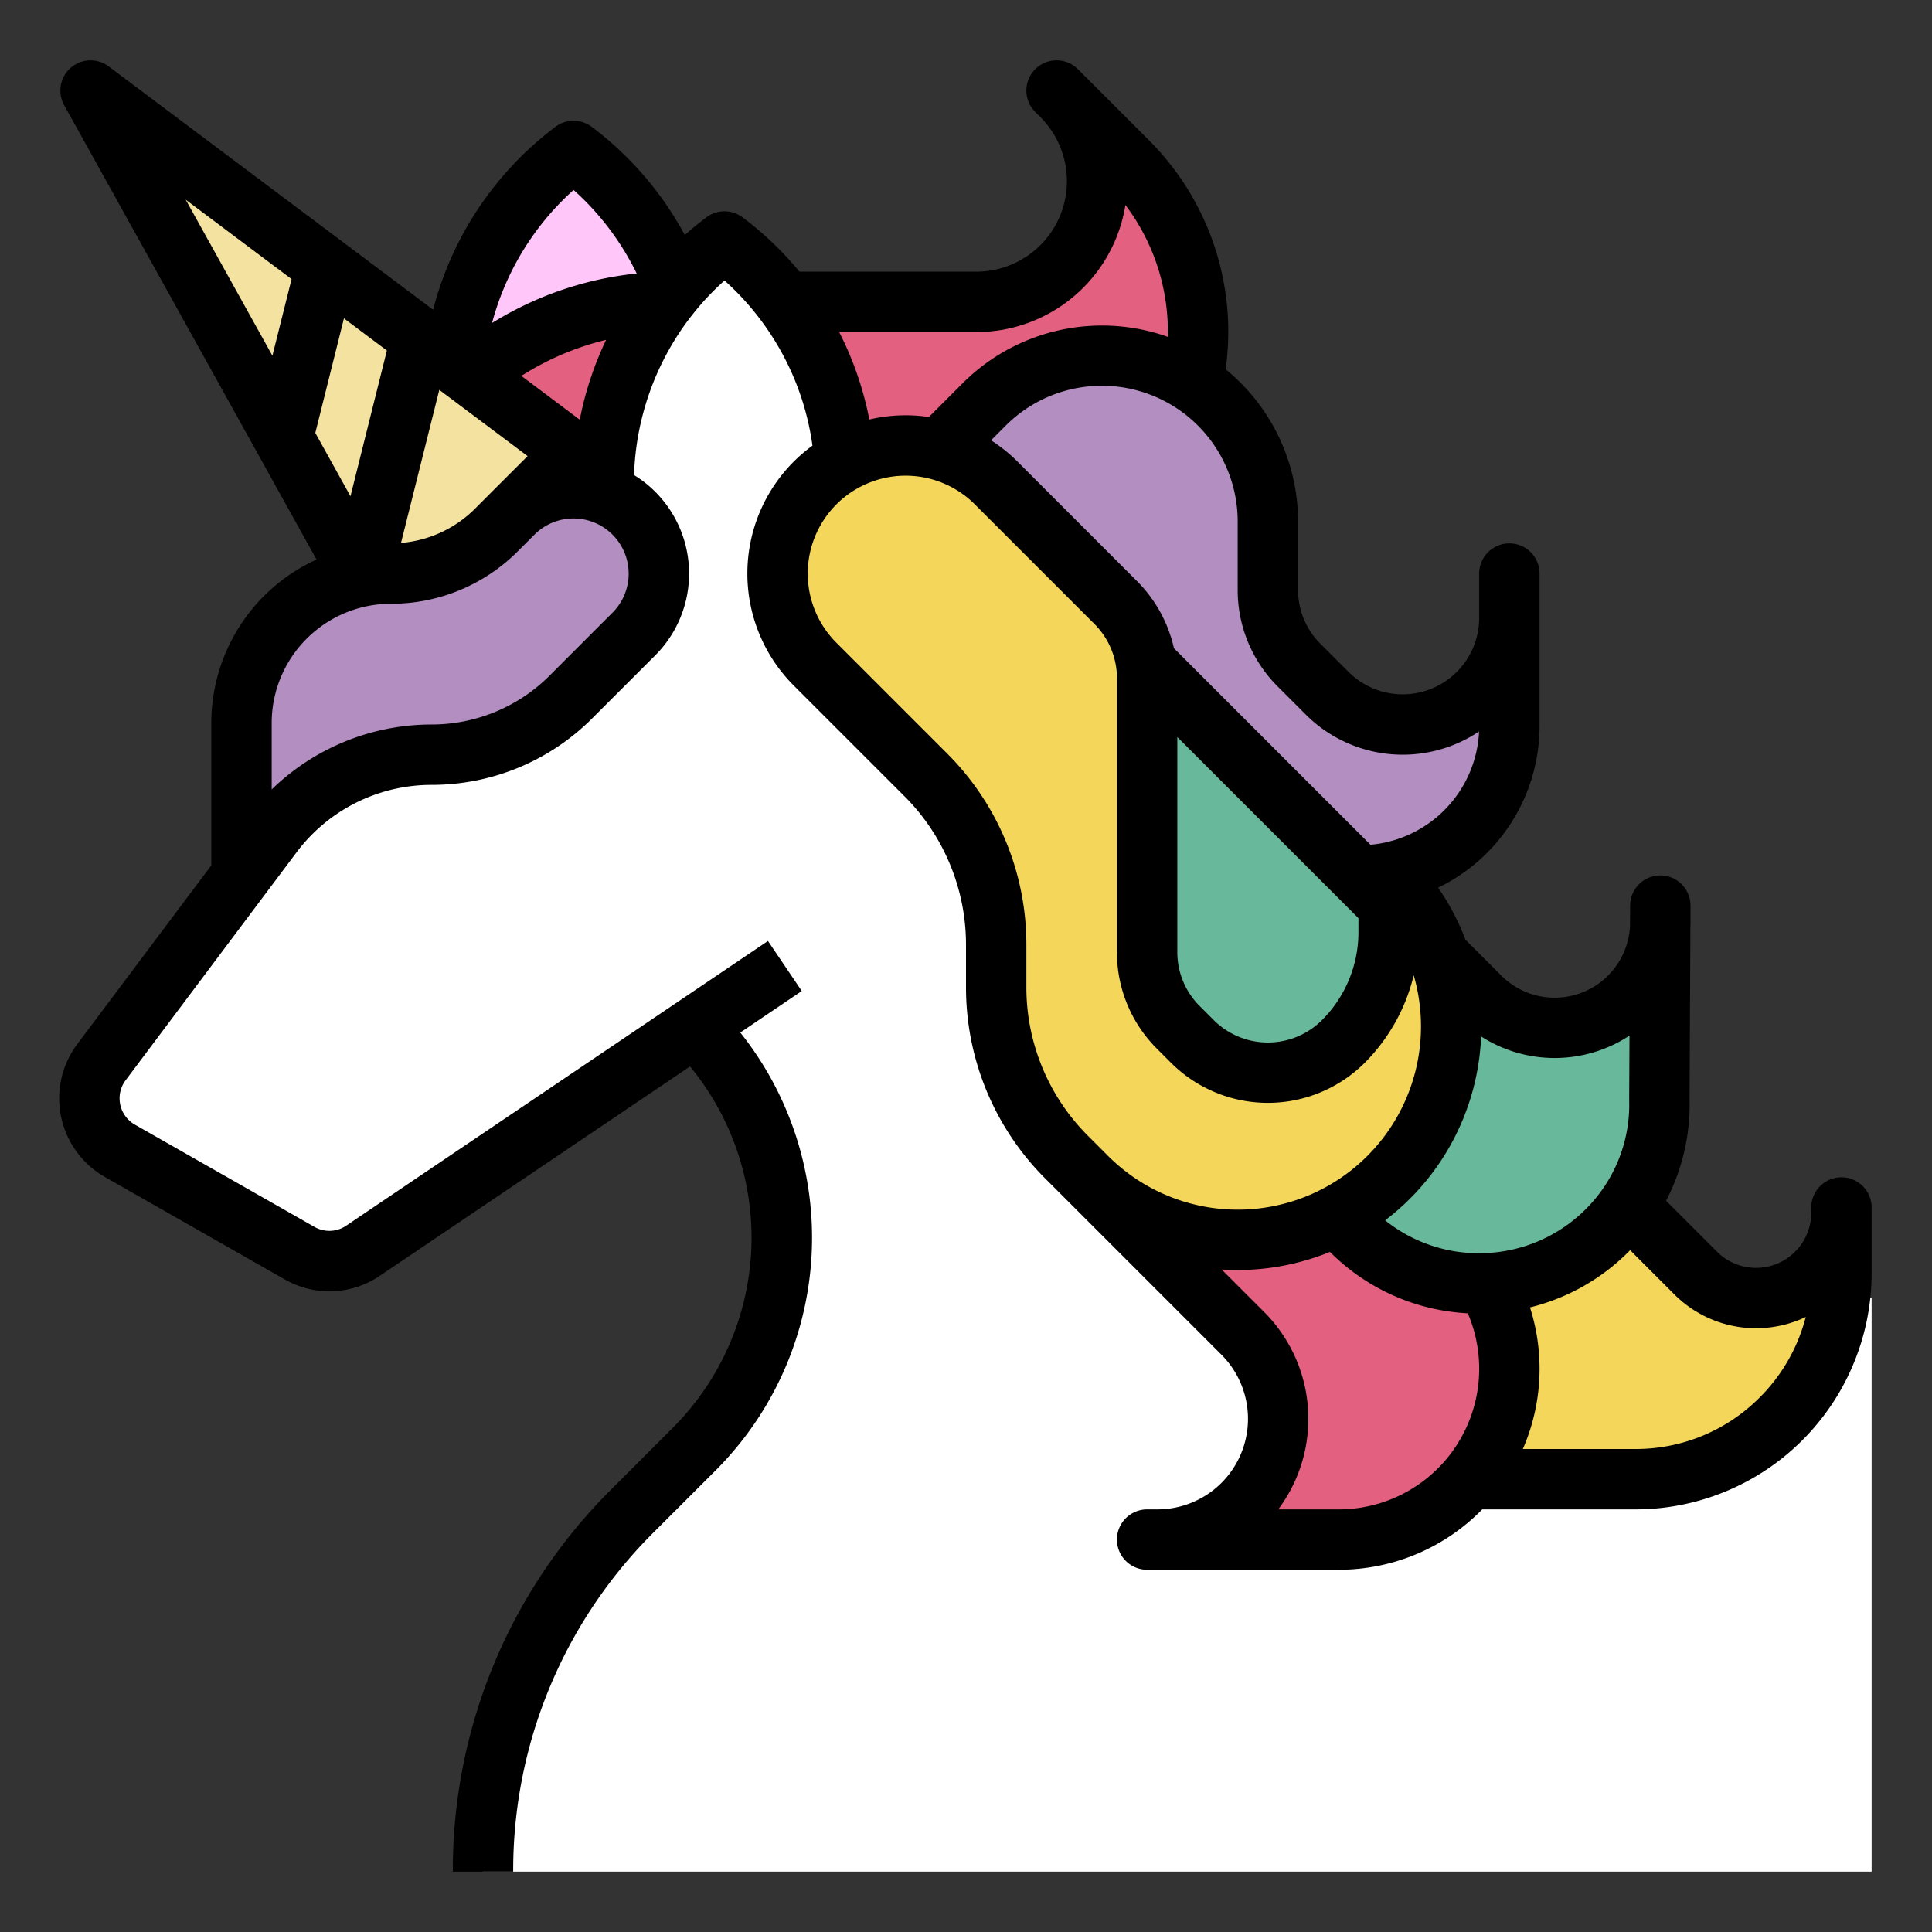 <?xml version="1.0"?>
<svg xmlns="http://www.w3.org/2000/svg" viewBox="0 0 512 512" width="512px" height="512px" class=""><rect x="0" y="0" width="512" height="512" fill="#333333" stroke="none"/><g><g id="Fill_out_line" data-name="Fill out line"><path d="M200,80h58.745a32,32,0,0,0,22.627-9.373l0,0a32,32,0,0,0,0-45.255L280,24l18.745,18.745a64,64,0,0,1,0,90.51l-0.0 0A64,64,0,0,1,253.49,152H200Z" style="fill:#e36080" data-original="#E36080" class=""/><path d="M120,104v0A80,80,0,0,1,152,40l0,0,0,0A80,80,0,0,1,184,104v0Z" style="fill:#FFC6FA" data-original="#37A4C9" class="active-path" data-old_color="#37A4C9"/><path d="M184,80h-6.059A81.941,81.941,0,0,0,120,104l0,0v40h64Z" style="fill:#e36080" data-original="#E36080" class=""/><polygon points="174.627 136.97 118.52 194.125 101.41 163.34 90.04 142.87 80.72 126.09 69.35 105.62 24 24 79.37 65.53 93.26 75.94 104.64 84.48 118.52 94.89 174.627 136.97" style="fill:#f4e2a0" data-original="#F4E2A0" class=""/><path d="M496,344V496H128a135.182,135.182,0,0,1,39.6-95.6L184,384a79.114,79.114,0,0,0,.12-111.88L184,272v.2l-87.76,59.24a15.993,15.993,0,0,1-16.87.64L31.77,304.98a15.995,15.995,0,0,1-4.88-23.5L128.72,145.707,160,144V128a80.021,80.021,0,0,1,32-64,80.021,80.021,0,0,1,32,64L440,344Z" style="fill:#FFFFFF" data-original="#90D2ED" class="" data-old_color="#90D2ED"/><path d="M168,136l0,0a22.627,22.627,0,0,1,0,32l-16.622,16.622A52.504,52.504,0,0,1,114.252,200h0a52.504,52.504,0,0,0-42.003,21.002L64,232V191.598A39.598,39.598,0,0,1,103.598,152h0a39.598,39.598,0,0,0,28-11.598L136,136A22.627,22.627,0,0,1,168,136Z" style="fill:#b28ec1" data-original="#B28EC1" class=""/><path d="M352,392h81.373A54.627,54.627,0,0,0,472,376l0,0a54.627,54.627,0,0,0,16-38.627v-16A22.627,22.627,0,0,1,465.373,344h0a22.627,22.627,0,0,1-16-6.627L392,280Z" style="fill:#f4d75a" data-original="#F4D75A" class=""/><path d="M240,128l20.887-20.887a44,44,0,0,1,62.225,0l0,0A44,44,0,0,1,336,138.225v18.059a28.284,28.284,0,0,0,8.284,20l7.431,7.431a28.284,28.284,0,0,0,20,8.284h0A28.284,28.284,0,0,0,400,163.716v28.686A39.598,39.598,0,0,1,360.402,232H360.402a39.598,39.598,0,0,1-28-11.598Z" style="fill:#b28ec1" data-original="#B28EC1" class=""/><path d="M288,280v32l41.373,41.373a32,32,0,0,1,0,45.255l0,0A32,32,0,0,1,306.745,408h48A45.255,45.255,0,0,0,400,362.745v-0a45.255,45.255,0,0,0-13.255-32L336,280Z" style="fill:#e36080" data-original="#E36080" class=""/><path d="M280,152,392.201,264.201a28,28,0,0,0,39.598,0l0,0A28,28,0,0,0,440,244.402v47.716a48,48,0,0,1-14.059,33.941l-0.0 0a48,48,0,0,1-67.882,0L276,244Z" style="fill:#68b99c" data-original="#68B99C" class=""/><path d="M264,128l31.716,31.716a28.284,28.284,0,0,1,8.284,20v72.569a28.284,28.284,0,0,0,8.284,20L316,276a28.284,28.284,0,0,0,40,0l0,0a40.971,40.971,0,0,0,12-28.971V232l0,0A56.568,56.568,0,0,1,368,312L368,312A56.568,56.568,0,0,1,288,312l-5.255-5.255A64,64,0,0,1,264,261.49V250.51a64,64,0,0,0-18.745-45.255L216,176a33.941,33.941,0,0,1,0-48l0,0A33.941,33.941,0,0,1,264,128Z" style="fill:#f4d75a" data-original="#F4D75A" class=""/><path d="M488,312a7.998,7.998,0,0,0-8,8v1.37A14.63,14.63,0,0,1,455.03,331.72l-13.51-13.51a55.008,55.008,0,0,0,6.23-26.91l.22-45.46q.03-.72.03-1.44V240a8,8,0,0,0-7.98-8H440a8.002,8.002,0,0,0-8,7.96l-.03,5.48A19.997,19.997,0,0,1,397.86,258.54l-9.49-9.49a63.71,63.71,0,0,0-7.25-13.8A47.649,47.649,0,0,0,408,192.4V152a8,8,0,0,0-16,0v11.72a20.28,20.28,0,0,1-34.62,14.34l-7.44-7.44A20.143,20.143,0,0,1,344,156.28V138.23a52.069,52.069,0,0,0-15.23-36.78q-1.89-1.89-3.96-3.58a71.735,71.735,0,0,0-20.4-60.78l-18.75-18.75A8.004,8.004,0,0,0,274.34,29.66L275.71,31.03a23.997,23.997,0,0,1,0,33.94A24.132,24.132,0,0,1,258.75,72H211.87A87.85,87.85,0,0,0,196.8,57.6a7.995,7.995,0,0,0-9.6,0c-1.97,1.48-3.88,3.05-5.72,4.68A88.269,88.269,0,0,0,156.8,33.6a8.01,8.01,0,0,0-9.6,0,88.252,88.252,0,0,0-32.42,48.48L28.8,17.6A7.996,7.996,0,0,0,17.01,27.88L83.89,148.28A47.648,47.648,0,0,0,56,191.6v37.73L20.49,276.68a23.986,23.986,0,0,0,7.33,35.25L75.41,339.03a23.803,23.803,0,0,0,25.3-.96l82.15-55.45a71.288,71.288,0,0,1-4.52,95.72L161.94,394.75A142.26,142.26,0,0,0,120,496h16a126.358,126.358,0,0,1,37.25-89.94l16.41-16.4a87.21,87.21,0,0,0,6.52-116.03l16.3-11-8.96-13.26L91.76,324.81a7.941,7.941,0,0,1-8.44.32L35.73,298.03a8.003,8.003,0,0,1-2.44-11.75l37.11-49.48,8.25-11a44.733,44.733,0,0,1,35.6-17.8,60.08,60.08,0,0,0,42.78-17.72L173.66,173.66a30.673,30.673,0,0,0,0-43.32A30.153,30.153,0,0,0,168.03,125.9a72.528,72.528,0,0,1,14.15-40.8c.08-.09.15-.19.22-.28A71.126,71.126,0,0,1,192,74.34a71.144,71.144,0,0,1,9.6,10.47,72.202,72.202,0,0,1,6.8,10.99,71.45,71.45,0,0,1,6.91,22.3,42.378,42.378,0,0,0-4.97,4.24,41.959,41.959,0,0,0,0,59.32l29.25,29.25A55.636,55.636,0,0,1,256,250.51v10.98a71.567,71.567,0,0,0,21.09,50.92L323.71,359.03a24.021,24.021,0,0,1,0,33.94A24.051,24.051,0,0,1,306.75,400H304a8,8,0,0,0,0,16h50.75a53.112,53.112,0,0,0,38.05-16h40.57A62.617,62.617,0,0,0,496,337.37V320A7.998,7.998,0,0,0,488,312ZM116.42,103.32l23.4,17.55L130.4,130.28l-.06.06-4.4,4.41a31.338,31.338,0,0,1-19.67,9.13Zm21.75-3.7a74.105,74.105,0,0,1,22.46-9.56A88.255,88.255,0,0,0,153.64,111.23ZM72.19,94.27,49.21,52.91,77.27,73.96Zm11.37,20.46,7.59-30.36,11.38,8.53L92.88,131.51Zm78.78,47.61L145.72,178.97A44.219,44.219,0,0,1,114.25,192,60.862,60.862,0,0,0,72,209.21V191.6A31.628,31.628,0,0,1,103.6,160a47.317,47.317,0,0,0,33.66-13.94l4.4-4.4A14.623,14.623,0,0,1,162.34,162.34ZM130.4,85.6A72.297,72.297,0,0,1,152,50.34,71.902,71.902,0,0,1,168.73,72.48,90.276,90.276,0,0,0,130.4,85.6ZM325.26,124.45A35.813,35.813,0,0,1,328,138.23V156.28a36.058,36.058,0,0,0,10.62,25.66l7.44,7.44a36.332,36.332,0,0,0,45.91,4.46,31.644,31.644,0,0,1-28.78,30.03L311.11,171.79a36.476,36.476,0,0,0-9.73-17.73l-31.72-31.72a41.375,41.375,0,0,0-7.03-5.65l3.92-3.92A36.005,36.005,0,0,1,325.26,124.45ZM360,243.32v3.71a32.929,32.929,0,0,1-9.66,23.31,20.297,20.297,0,0,1-28.68,0l-3.72-3.72A20.143,20.143,0,0,1,312,252.28v-56.96ZM258.75,88a40.006,40.006,0,0,0,39.5-33.67A55.677,55.677,0,0,1,309.48,89.27,52.241,52.241,0,0,0,255.23,101.45L246.16,110.52a40.801,40.801,0,0,0-6.16-.46,41.954,41.954,0,0,0-9.62,1.12,87.404,87.404,0,0,0-7.67-22.54c-.11-.22-.22-.43-.33-.64Zm34.91,218.34-5.25-5.25A55.635,55.635,0,0,1,272,261.49V250.51a71.568,71.568,0,0,0-21.09-50.92l-29.25-29.25a25.929,25.929,0,0,1,0-36.68,25.333,25.333,0,0,1,5.96-4.45,25.927,25.927,0,0,1,30.72,4.45l31.72,31.72A20.332,20.332,0,0,1,295.85,177.28c.01.05.01.11.02.17a18.252,18.252,0,0,1,.13,2.27V252.28a36.041,36.041,0,0,0,10.62,25.66l3.72,3.72a36.346,36.346,0,0,0,51.32,0A49.136,49.136,0,0,0,374.65,258.46a48.568,48.568,0,0,1-80.99,47.88ZM385.34,384c-.42.62-.87,1.23-1.34,1.82-.26.34-.54.68-.82,1.01A37.216,37.216,0,0,1,354.75,400h-16a40.076,40.076,0,0,0-3.72-52.29l-11.28-11.28c1.41.09,2.83.14,4.25.14a64.759,64.759,0,0,0,24.45-4.8,55.62,55.62,0,0,0,36.52,16.27c.07.15.14.3.2.45A37.274,37.274,0,0,1,385.34,384ZM392,332.12a39.642,39.642,0,0,1-24.92-8.72,64.49,64.49,0,0,0,25.43-48.73,36.117,36.117,0,0,0,39.32-.22l-.08,16.88v.23a39.081,39.081,0,0,1-11.47,28.84,39.868,39.868,0,0,1-26.75,11.69Q392.765,332.12,392,332.12Zm74.34,38.22A46.29,46.29,0,0,1,433.37,384h-29.8a53.266,53.266,0,0,0,1.89-37.52,55.699,55.699,0,0,0,26.14-14.76c.13-.14.27-.27.4-.41l11.72,11.72a30.605,30.605,0,0,0,34.82,5.99A46.349,46.349,0,0,1,466.34,370.34Z" data-original="#000000" class=""/></g></g> </svg>
